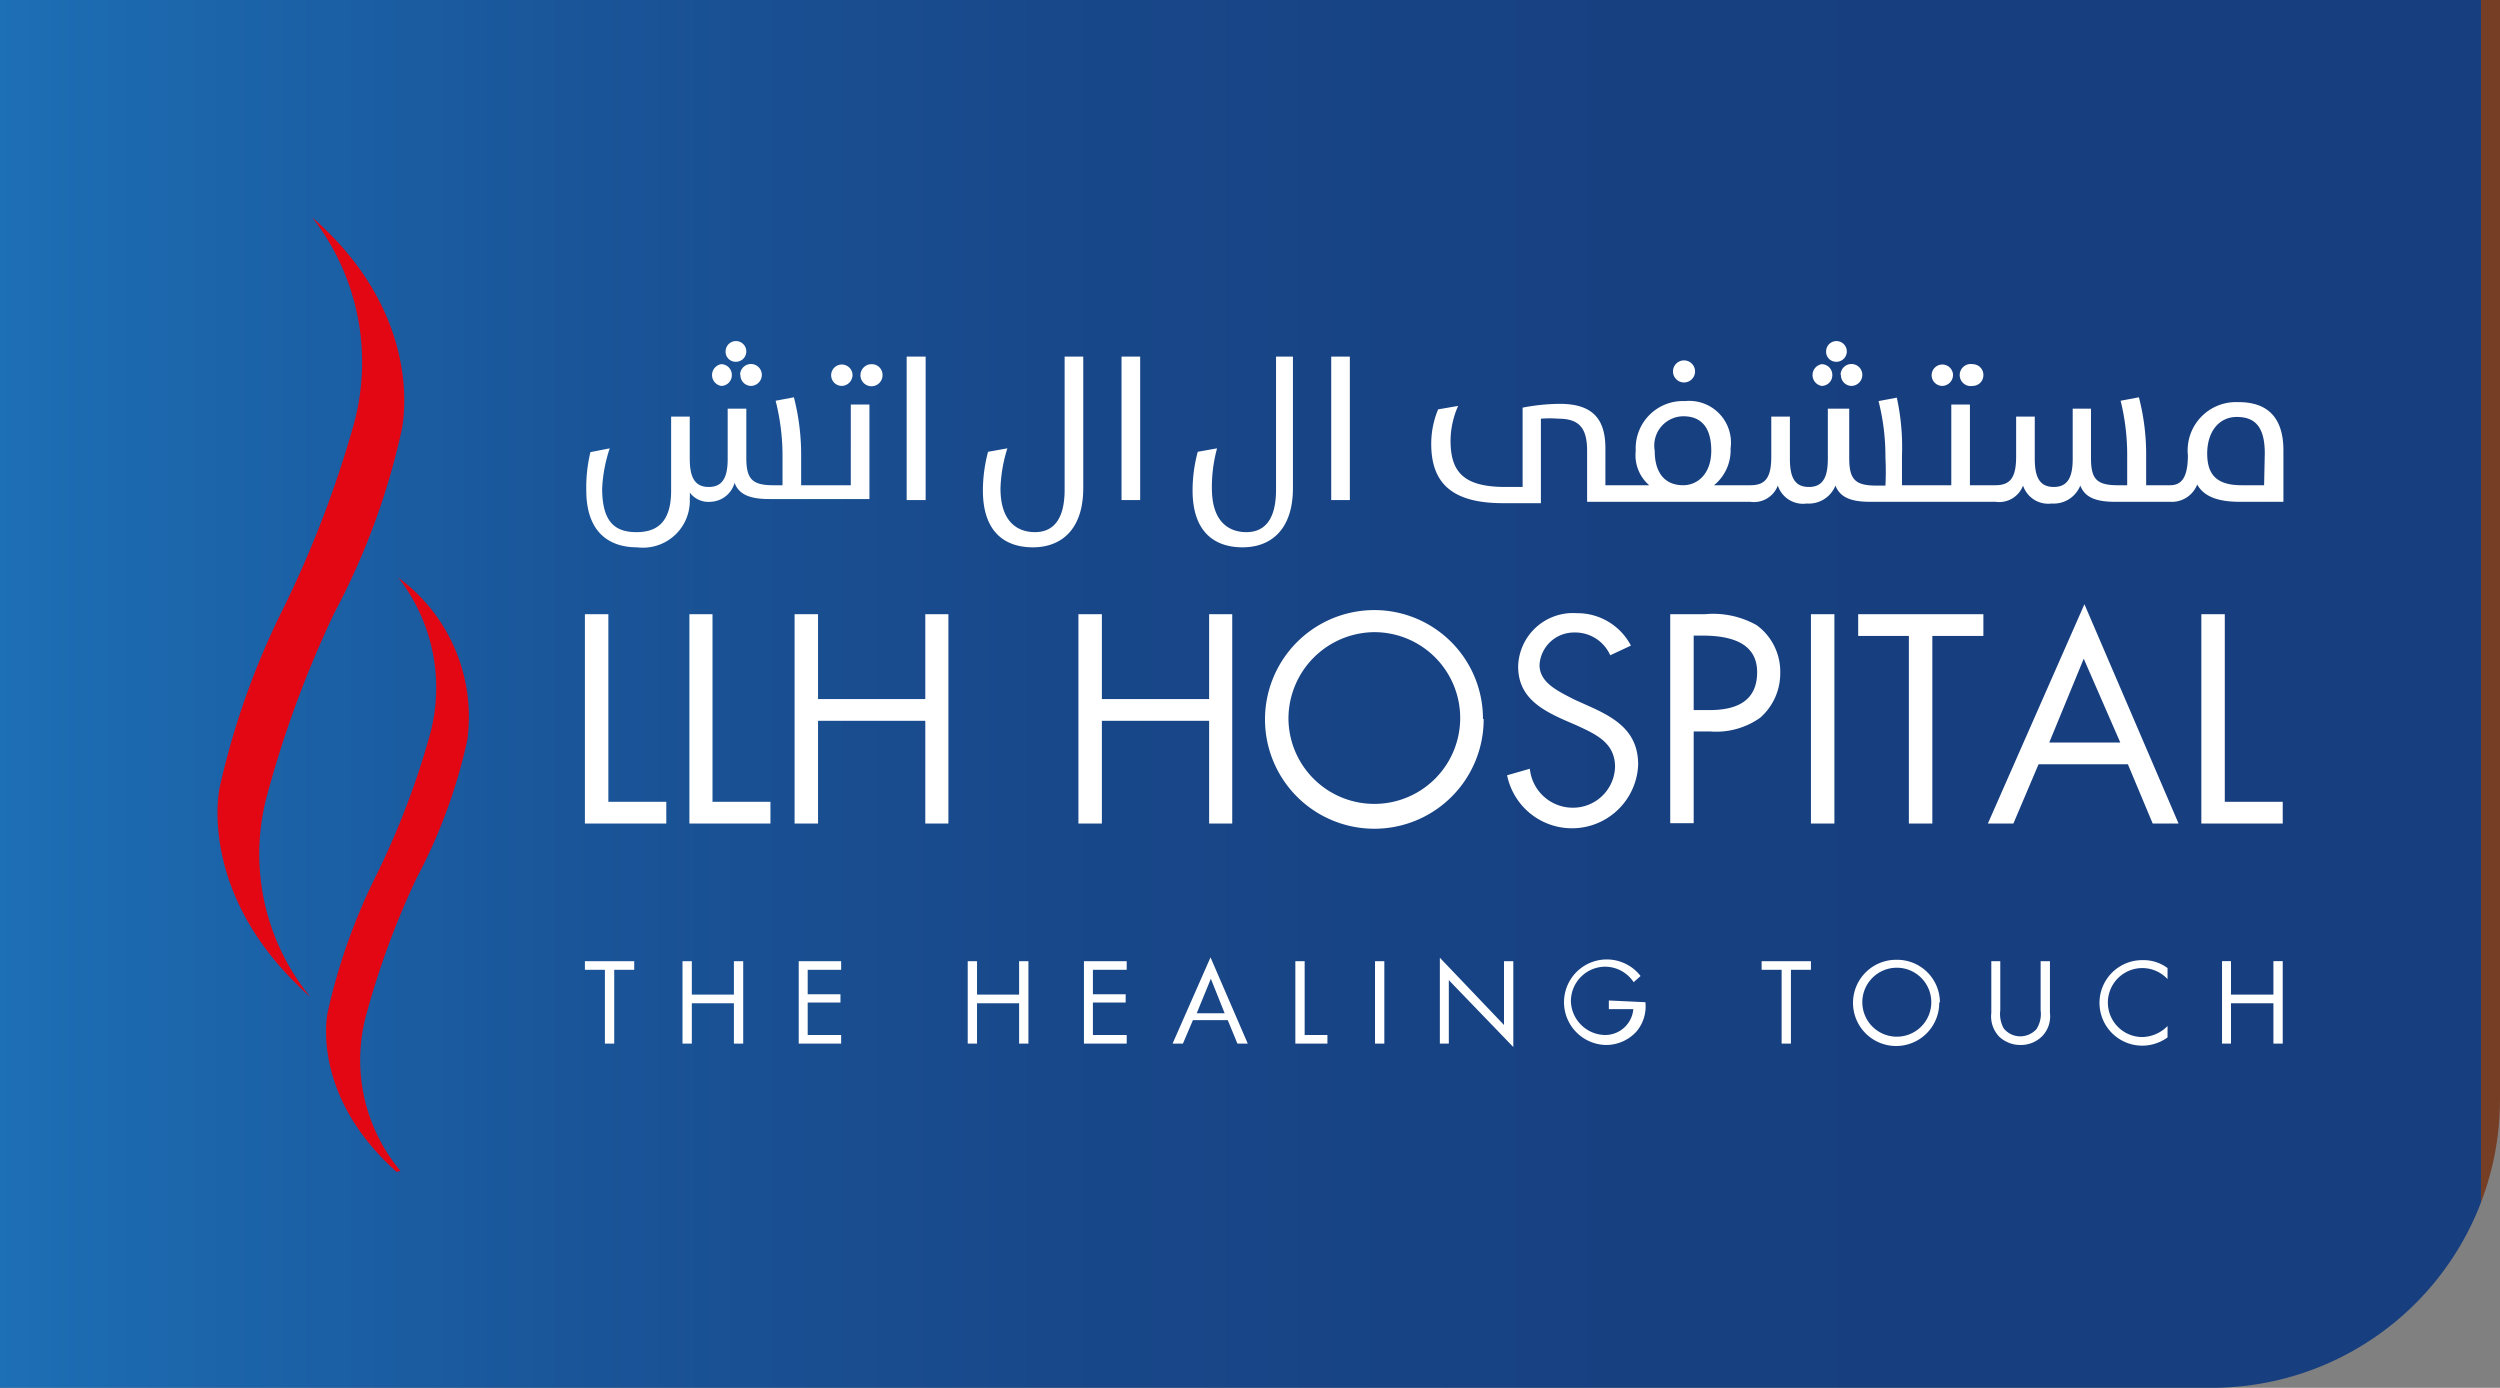 <svg xmlns="http://www.w3.org/2000/svg" viewBox="0 0 72.49 40.24"><rect x="0" y="0" width="72.49" height="40.24" fill="#808080" stroke="none"/><defs><clipPath id="a"><path d="M36.24 0H0v40.24h64.29a8.36 8.36 0 0 0 8.2-8.35V0z" fill="none"/></clipPath><linearGradient id="b" x1="-928.69" y1="7267.26" x2="-927.69" y2="7267.26" gradientTransform="translate(67319.68 -526776.55) scale(72.49)" gradientUnits="userSpaceOnUse"><stop offset="0" stop-color="#1d71b8"/><stop offset=".07" stop-color="#1c68ae"/><stop offset=".24" stop-color="#1a5599"/><stop offset=".43" stop-color="#18488a"/><stop offset=".66" stop-color="#174081"/><stop offset="1" stop-color="#173e7e"/><stop offset="1" stop-color="#203e76"/><stop offset="1" stop-color="#4e3f4a"/><stop offset="1" stop-color="#6b3f2f"/><stop offset="1" stop-color="#763f25"/></linearGradient></defs><g data-name="Layer 2"><g data-name="Layer 1"><g clip-path="url(#a)"><path fill="url(#b)" d="M0 0h72.49v40.24H0z"/></g><path d="M9 28.91A6.54 6.54 0 0 1 7.76 23a31.25 31.25 0 0 1 1.94-5.24 20.65 20.65 0 0 0 1.94-5.26s.8-3.24-2.59-6.2a6.82 6.82 0 0 1 1.19 6.07 31.47 31.47 0 0 1-2 5.22 22.7 22.7 0 0 0-1.87 5.24S5.66 25.95 9 28.91m2.61 5.04a5 5 0 0 1-1-4.49 23.88 23.88 0 0 1 1.47-4 15.65 15.65 0 0 0 1.47-4 5 5 0 0 0-2-4.71 5.18 5.18 0 0 1 .9 4.61 23.46 23.46 0 0 1-1.53 4 17.28 17.28 0 0 0-1.42 4s-.53 2.36 2 4.62" fill="#e30613"/><path d="M17.81 30.26h-.27v-2.14h-.58v-.25h1.43v.25h-.58v2.14zm3.47-1.42v-.97h.27v2.39h-.27v-1.17h-1.22v1.17h-.27v-2.39h.27v.97h1.22zm1.88-.97h1.23v.25h-.97v.71h.95v.24h-.95v.94h.97v.25h-1.23v-2.39zm6.39.97v-.97h.27v2.39h-.27v-1.17h-1.22v1.17h-.27v-2.39h.27v.97h1.22zm1.88-.97h1.24v.25h-.98v.71h.95v.24h-.95v.94h.98v.25h-1.24v-2.39zm3.68.51l-.41 1h.81zm-.52 1.2l-.29.68H34l1.1-2.5 1.08 2.5h-.3l-.28-.68zm3.24.43h.66v.25h-.93v-2.39h.27v2.14zm2.04-2.14h.27v2.39h-.27zm1.88-.1l1.86 1.95v-1.85h.27v2.49l-1.87-1.94v1.84h-.26v-2.49zm5.96 1.29a1.13 1.13 0 0 1-.25.84 1.19 1.19 0 0 1-.89.4 1.24 1.24 0 1 1 1-2l-.2.18a1 1 0 0 0-.82-.45 1 1 0 0 0-1 1 1 1 0 0 0 .28.67 1 1 0 0 0 .68.31.82.82 0 0 0 .85-.75h-.71v-.25zm4.22 1.2h-.27v-2.14h-.58v-.25h1.43v.25h-.58v2.14zm2.07-1.2a1 1 0 1 0 1-1 1 1 0 0 0-1 1m2.23 0A1.25 1.25 0 1 1 55 27.83a1.24 1.24 0 0 1 1.25 1.24m1.75.22a.88.88 0 0 0 .1.53.62.62 0 0 0 .48.23.64.64 0 0 0 .47-.21.82.82 0 0 0 .12-.55v-1.42h.27v1.5a.83.83 0 0 1-.21.66.87.87 0 0 1-.64.27.89.89 0 0 1-.62-.24.85.85 0 0 1-.23-.69v-1.5H58zm4.85-.9a1 1 0 0 0-.73-.32 1 1 0 0 0 0 2 1.05 1.05 0 0 0 .73-.32v.33a1.24 1.24 0 1 1-.71-2.24 1.16 1.16 0 0 1 .71.23zm3.07.45v-.97h.27v2.39h-.27v-1.17h-1.23v1.17h-.26v-2.39h.26v.97h1.23zm-48.28-5.59h1.68v.63h-2.36v-6.07h.68v5.44zm3.02 0h1.68v.63h-2.35v-6.07h.67v5.44zm6.17-2.98v-2.46h.67v6.07h-.67V20.9h-3.11v2.98h-.68v-6.07h.68v2.46h3.11zm8.23 0v-2.46h.67v6.07h-.67V20.9h-3.11v2.98h-.68v-6.07h.68v2.46h3.11zm2.3.57a2.49 2.49 0 1 0 2.49-2.51 2.51 2.51 0 0 0-2.49 2.51m5.66 0a3.17 3.17 0 1 1-3.17-3.15A3.15 3.15 0 0 1 43 20.85M46.69 19a1.11 1.11 0 0 0-1.05-.66 1 1 0 0 0-1 .94c0 .52.54.76 1 1l.4.18c.79.35 1.46.74 1.46 1.71a1.92 1.92 0 0 1-3.8.31l.66-.19a1.25 1.25 0 0 0 1.22 1.13 1.22 1.22 0 0 0 1.25-1.18c0-.71-.56-.95-1.12-1.21l-.37-.16c-.71-.32-1.32-.69-1.32-1.55a1.59 1.59 0 0 1 1.7-1.54 1.75 1.75 0 0 1 1.57.94zm2.42 1.59h.45c.75 0 1.39-.23 1.39-1.1s-.8-1.06-1.59-1.06h-.25zm0 3.28h-.68v-6.06h1a2.56 2.56 0 0 1 1.51.32 1.67 1.67 0 0 1 .68 1.38 1.71 1.71 0 0 1-.58 1.3 2.2 2.2 0 0 1-1.44.4h-.49zm3.4-6.06h.68v6.07h-.68zm3.52 6.07h-.68v-5.44h-1.47v-.63h3.63v.63h-1.48v5.44zm4.39-4.78l-1 2.43h2.06zm-1.31 3.06l-.73 1.72h-.74l2.8-6.36 2.73 6.36h-.75l-.72-1.72zm5.4 1.09h1.68v.63h-2.36v-6.07h.68v5.44zM21.34 10.49a.3.3 0 1 0-.3-.3.29.29 0 0 0 .3.3m-.43.7a.31.31 0 0 0 .31-.32.31.31 0 0 0-.31-.31.32.32 0 0 0 0 .63m.56-.32a.31.31 0 0 0 .31.32.32.32 0 0 0 .31-.32.31.31 0 0 0-.63 0m3.21 3.2h-1.44v-.87a6.68 6.68 0 0 0-.21-1.68l-.53.1a6.48 6.48 0 0 1 .2 1.63v.82h-.27c-.62 0-.78-.19-.78-.8v-1.42h-.54v1.45c0 .5-.12.82-.55.82s-.55-.32-.55-.83v-1.21h-.54v2.15c0 .9-.4 1.2-1 1.2s-1-.26-1-1.27a4.26 4.26 0 0 1 .22-1.16l-.56.11a4.37 4.37 0 0 0-.12 1.11c0 1.21.66 1.65 1.47 1.65A1.36 1.36 0 0 0 20 14.44a.66.66 0 0 0 0-.16.67.67 0 0 0 .6.27.75.75 0 0 0 .7-.55c.12.33.43.47 1 .47h2.91v-2.74h-.54zm-.26-2.88a.32.32 0 0 0 .31-.32.31.31 0 1 0-.31.32m.87-.63a.32.32 0 1 0 .31.31.31.31 0 0 0-.31-.31m1.01-.22h.55v4.16h-.55zm4.58 3.86c0 .94-.39 1.23-.86 1.23s-1-.26-1-1.27a4.25 4.25 0 0 1 .2-1.16l-.56.1a4.39 4.39 0 0 0-.15 1.12c0 1.21.64 1.65 1.45 1.65s1.46-.5 1.46-1.72v-3.81h-.54zm1.65-3.86h.54v4.16h-.54zM37 14.2c0 .94-.39 1.23-.86 1.23s-1-.26-1-1.27a4.25 4.25 0 0 1 .15-1.16l-.56.1a4.34 4.34 0 0 0-.15 1.12c0 1.21.64 1.65 1.45 1.65s1.46-.5 1.46-1.72v-3.81H37zm1.6-3.86h.54v4.16h-.54zm10.23.75a.32.32 0 1 0-.32-.32.32.32 0 0 0 .32.32m4.55-.22a.31.31 0 0 0 .31.32.32.32 0 0 0 .31-.32.31.31 0 0 0-.63 0m-.12-.38a.3.3 0 1 0-.3-.3.29.29 0 0 0 .3.3m-.43.7a.31.31 0 0 0 .31-.32.31.31 0 0 0-.31-.31.32.32 0 0 0 0 .63m4.38 0a.31.31 0 0 0 .31-.32.31.31 0 0 0-.31-.31.32.32 0 1 0 0 .63m-.88 0a.32.32 0 0 0 .31-.32.31.31 0 1 0-.31.32m9.33 2.88H65c-.72 0-1-.3-1-.92s.33-1.06.86-1.06.81.29.81 1.06zm-16.84 0c-.53 0-.83-.35-.83-1a.85.85 0 0 1 .83-1c.54 0 .81.35.81 1s-.38 1-.82 1m16.08-2.41a1.4 1.4 0 0 0-1.44 1.54c0 .7-.22.87-.52.87h-.69v-.87a6.6 6.6 0 0 0-.21-1.68l-.53.1a6.59 6.59 0 0 1 .19 1.63v.82h-.27c-.63 0-.78-.19-.78-.8v-1.42h-.53v1.45c0 .5-.12.82-.55.82S59 13.8 59 13.3v-1.22h-.54v1.16c0 .64-.19.83-.61.83h-.73v-2.34h-.54v2.34h-1.43v-.87a6.69 6.69 0 0 0-.15-1.67l-.53.1a6.49 6.49 0 0 1 .2 1.63 8.1 8.1 0 0 1 0 .82h-.27c-.62 0-.78-.19-.78-.8v-1.43H53v1.45c0 .5-.12.82-.55.82s-.55-.31-.55-.82v-1.22h-.54v1.16c0 .64-.19.83-.61.83H49.7a1.31 1.31 0 0 0 .48-1.07 1.21 1.21 0 0 0-1.32-1.37 1.37 1.37 0 0 0-1.43 1.44 1.15 1.15 0 0 0 .39 1h-1.27V13c0-.81-.33-1.29-1.32-1.29a5.81 5.81 0 0 0-1.08.11v2.3h-.5c-1.24 0-1.59-.46-1.59-1.35a2.53 2.53 0 0 1 .22-1l-.58.1a2.6 2.6 0 0 0-.2 1c0 1.12.58 1.72 2.08 1.72h1.1v-2.45a3.23 3.23 0 0 1 .5 0c.6 0 .84.26.84.93v1.48h4.73a.74.74 0 0 0 .8-.47.77.77 0 0 0 .84.52.83.83 0 0 0 .83-.52c.13.33.43.47 1 .47h3.64a.74.74 0 0 0 .8-.47.77.77 0 0 0 .83.52.83.83 0 0 0 .83-.52c.13.33.43.47 1 .47h1.6a.79.79 0 0 0 .79-.5c.18.32.55.5 1.23.5h1.27v-1.49c0-.9-.41-1.4-1.3-1.4" fill="#fff"/></g></g></svg>